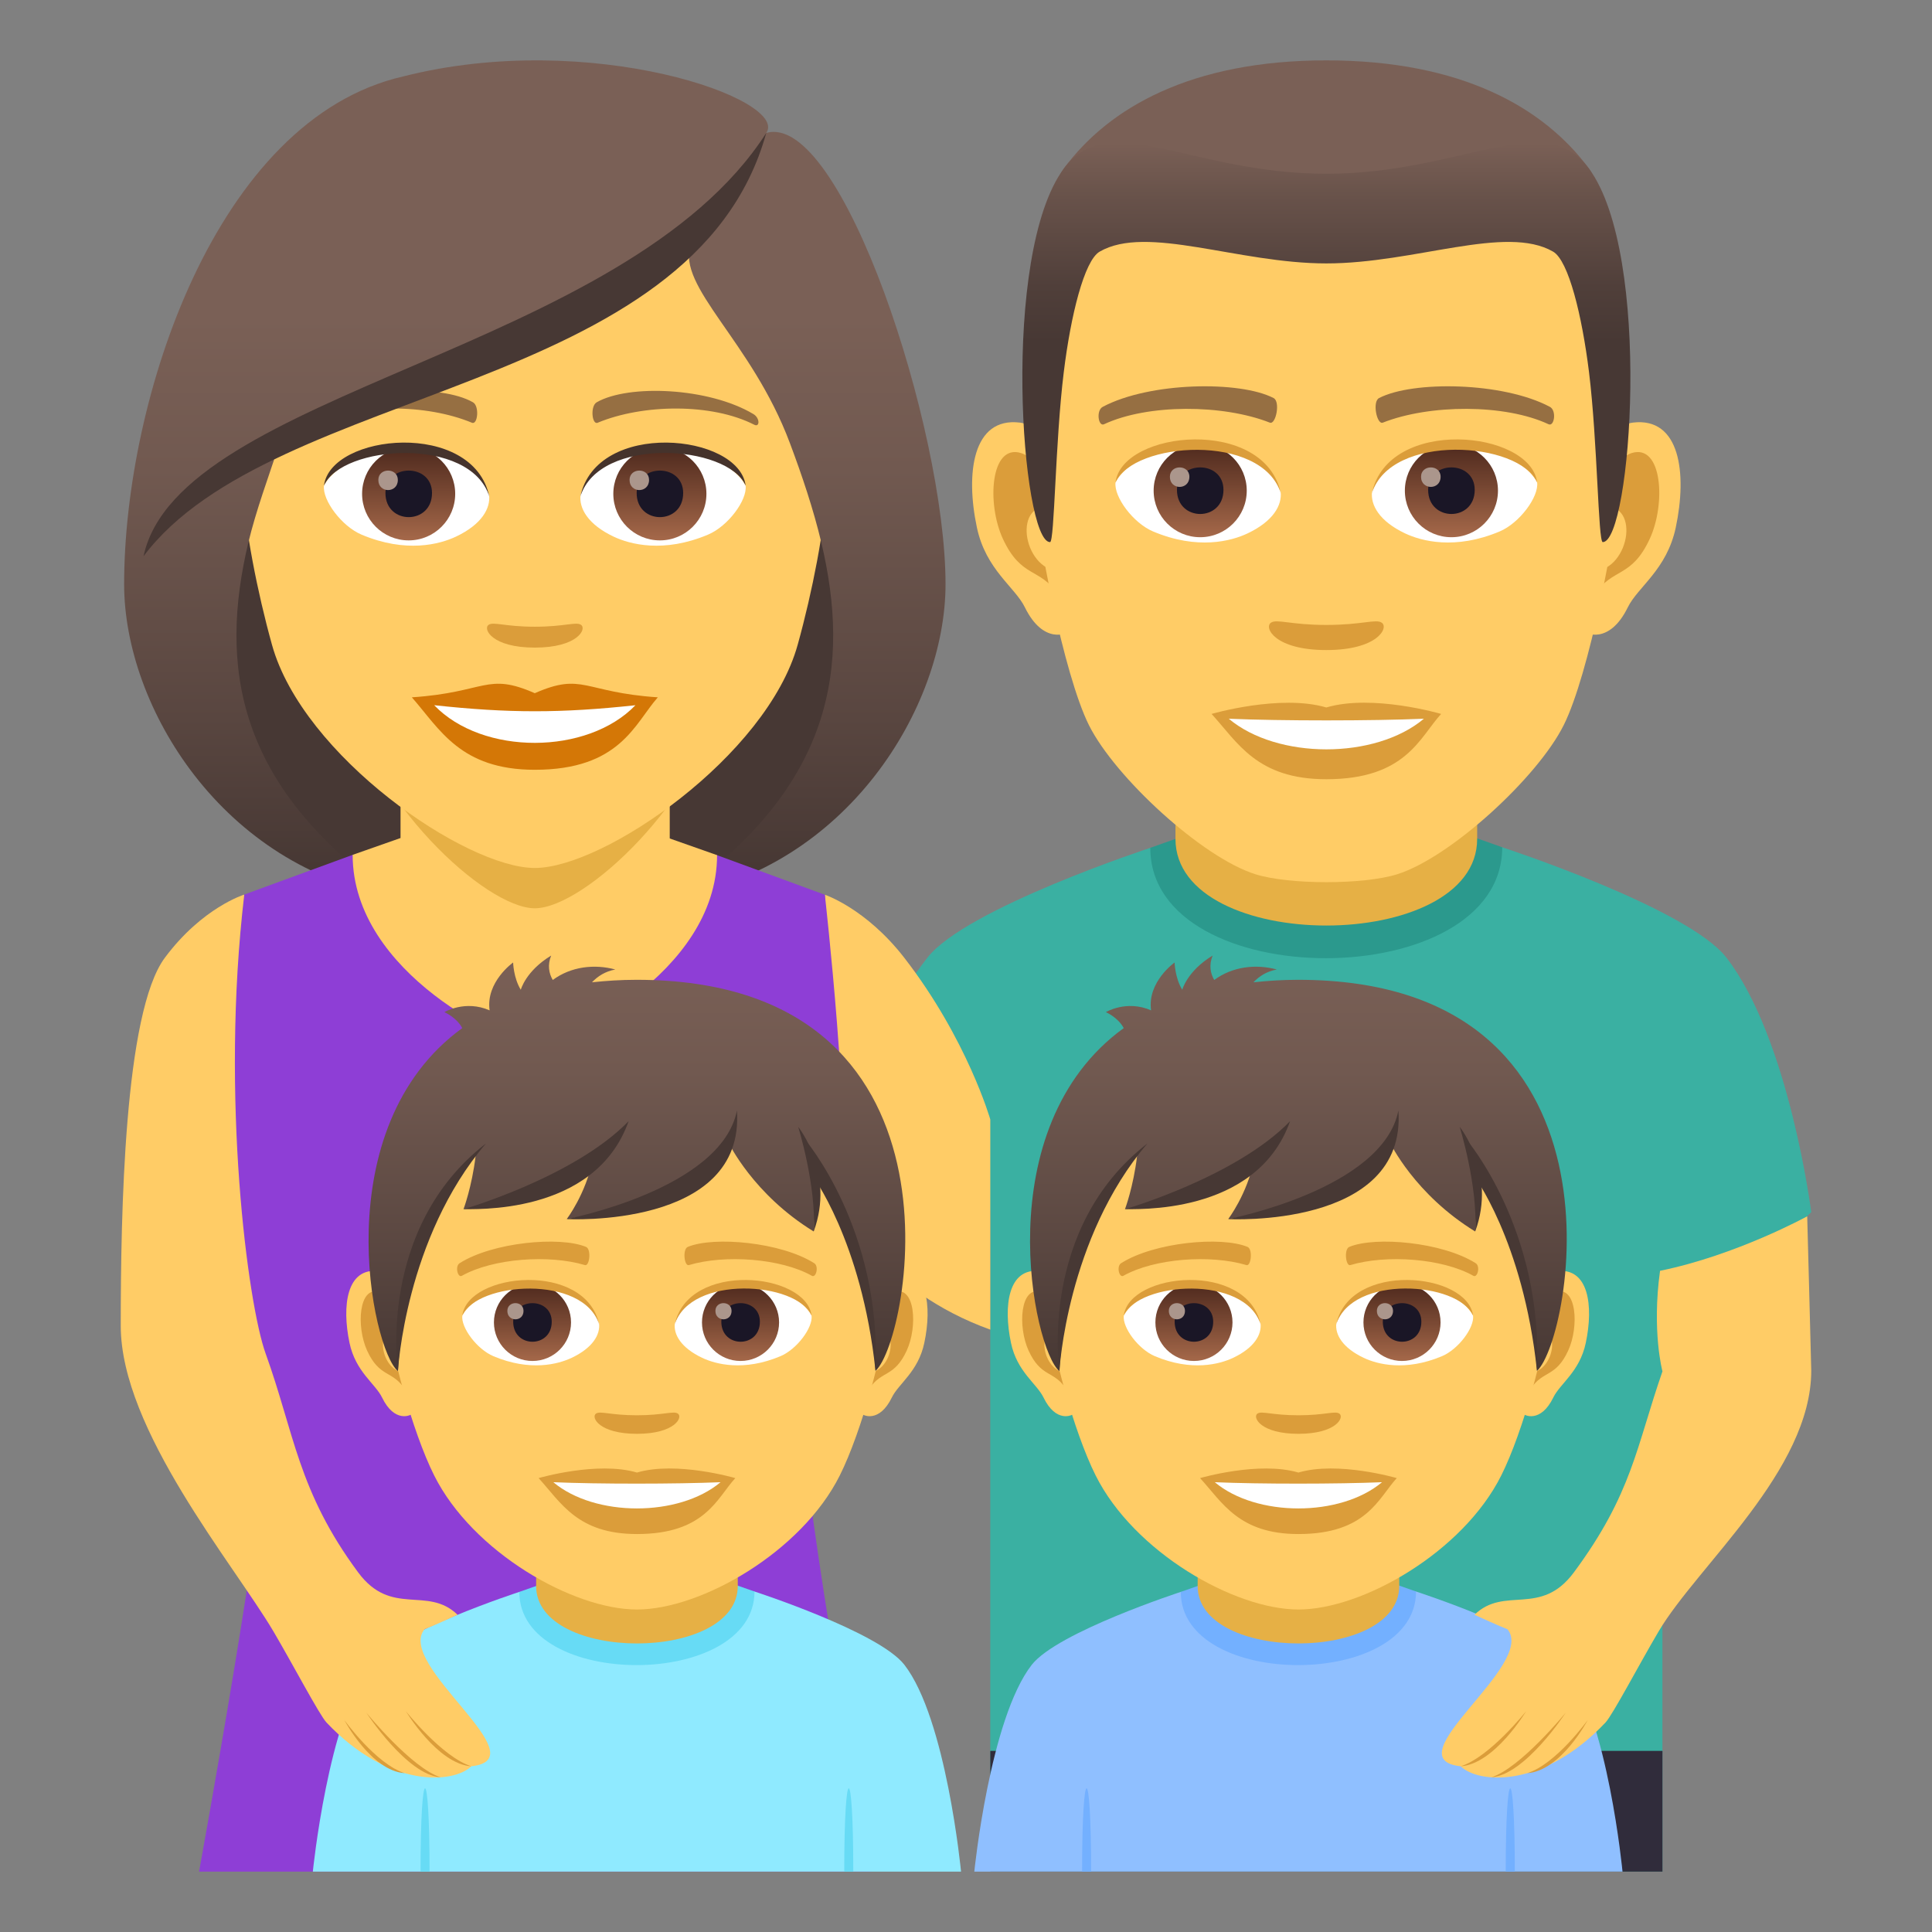 <?xml version="1.0" encoding="utf-8"?>
<!-- Generator: Adobe Illustrator 15.0.0, SVG Export Plug-In . SVG Version: 6.00 Build 0)  -->
<!DOCTYPE svg PUBLIC "-//W3C//DTD SVG 1.1//EN" "http://www.w3.org/Graphics/SVG/1.1/DTD/svg11.dtd">
<svg version="1.1" id="Layer_1" xmlns:x="http://ns.adobe.com/Extensibility/1.0/" xmlns:i="http://ns.adobe.com/AdobeIllustrator/10.0/" xmlns:graph="http://ns.adobe.com/Graphs/1.0/"
	 xmlns="http://www.w3.org/2000/svg" xmlns:xlink="http://www.w3.org/1999/xlink" xmlns:a="http://ns.adobe.com/AdobeSVGViewerExtensions/3.0/"
	 x="0px" y="0px" width="64px" height="64px" viewBox="0 0 64 64" enable-background="new 0 0 64 64" xml:space="preserve">
<rect x="0" y="0" width="64" height="64" fill="#808080" stroke="none"/>
<path fill="#E6B045" d="M32.795,40.084c-1.027-2.819-4.934-3-4.934-3l-0.99,6.962C30.438,42.765,32.795,40.084,32.795,40.084z"/>
<path fill="#3AB0A2" d="M57.191,31.724c-1.271-1.646-7.428-3.657-7.428-3.657l-11.658,0.019c0,0-6.119,2.006-7.387,3.642
	c-2.084,2.688-2.848,5.357-2.848,5.357l4.934,3V62H55.07V45.084l4.93-4.93C60,40.154,59.271,34.414,57.191,31.724z"/>
<path fill="#2B998D" d="M38.105,28.085c0,4.888,11.658,4.87,11.658-0.019l-1.168-0.413h-9.27L38.105,28.085z"/>
<path fill="#E6B045" d="M38.939,27.79c0,3.826,9.994,3.826,9.994,0c0-1.302,0-4.233,0-4.233h-9.994
	C38.939,23.557,38.939,26.488,38.939,27.79z"/>
<rect x="32.805" y="58" fill="#302C3B" width="22.266" height="4"/>
<path id="Path_870_" fill="#FFCC66" d="M54.092,13.999c-1.572,0.19-2.707,5.455-1.721,6.844c0.141,0.193,0.951,0.504,1.551-0.723
	c0.332-0.679,1.293-1.245,1.59-2.646C55.893,15.68,55.656,13.809,54.092,13.999z"/>
<path id="Path_852_" fill="#FFCC66" d="M33.783,13.999c1.572,0.19,2.707,5.455,1.717,6.844c-0.137,0.193-0.947,0.504-1.549-0.723
	c-0.332-0.679-1.293-1.245-1.59-2.646C31.98,15.68,32.219,13.809,33.783,13.999z"/>
<path id="Path_851_" fill="#DB9D3A" d="M54.047,15.009c-0.408,0.129-0.855,0.754-1.1,1.791c1.434-0.308,1.076,2.08-0.17,2.125
	c0.012,0.24,0.027,0.488,0.057,0.748c0.602-0.872,1.211-0.521,1.814-1.819C55.193,16.684,55.064,14.688,54.047,15.009z"/>
<path id="Path_850_" fill="#DB9D3A" d="M34.926,16.798c-0.242-1.036-0.689-1.661-1.1-1.789c-1.016-0.32-1.146,1.675-0.602,2.845
	c0.604,1.298,1.215,0.947,1.816,1.819c0.029-0.261,0.045-0.508,0.055-0.749C33.863,18.866,33.51,16.507,34.926,16.798z"/>
<path id="Path_849_" fill="#FFCC66" d="M43.936,3.878c-6.809,0-10.09,5.153-9.68,12.318c0.082,1.441,0.975,6.143,1.818,7.829
	c0.865,1.727,3.752,4.387,5.521,4.938c1.117,0.347,3.566,0.347,4.682,0c1.77-0.552,4.66-3.212,5.521-4.938
	c0.846-1.687,1.738-6.387,1.82-7.829C54.029,9.031,50.75,3.878,43.936,3.878z"/>
<path id="Path_848_" fill="#966F42" d="M51.336,13.474c-1.557-0.825-4.537-0.865-5.648-0.29c-0.238,0.11-0.08,0.893,0.119,0.817
	c1.547-0.611,4.045-0.625,5.492,0.053C51.492,14.142,51.572,13.588,51.336,13.474z"/>
<path id="Path_847_" fill="#966F42" d="M36.535,13.474c1.561-0.825,4.539-0.865,5.65-0.29c0.238,0.11,0.08,0.893-0.119,0.817
	c-1.551-0.611-4.043-0.625-5.494,0.053C36.381,14.142,36.301,13.588,36.535,13.474z"/>
<path id="Path_846_" fill="#DB9D3A" d="M45.775,20.629c-0.193-0.136-0.65,0.073-1.84,0.073c-1.186,0-1.643-0.209-1.836-0.073
	c-0.234,0.164,0.137,0.905,1.836,0.905C45.639,21.534,46.008,20.793,45.775,20.629z"/>
<path id="Path_845_" fill="#DB9D3A" d="M43.936,23.436c-1.529-0.45-3.801,0.214-3.801,0.214c0.863,0.942,1.498,2.163,3.801,2.163
	c2.641,0,3.09-1.387,3.803-2.163C47.738,23.649,45.467,22.982,43.936,23.436z"/>
<path id="Path_844_" fill="#FFFFFF" d="M40.705,23.809c1.605,1.348,4.848,1.357,6.463,0C45.459,23.882,42.43,23.883,40.705,23.809z"
	/>
<path id="Path_843_" fill="#FFFFFF" d="M42.422,16.284c0.057,0.451-0.248,0.985-1.096,1.386c-0.537,0.255-1.658,0.555-3.129-0.065
	c-0.66-0.278-1.301-1.145-1.244-1.623C37.75,14.479,41.676,14.259,42.422,16.284z"/>
<linearGradient id="Oval_1_" gradientUnits="userSpaceOnUse" x1="-437.971" y1="479.556" x2="-437.971" y2="480.025" gradientTransform="matrix(6.57 0 0 -6.57 2917.269 3168.528)">
	<stop  offset="0" style="stop-color:#A6694A"/>
	<stop  offset="1" style="stop-color:#4F2A1E"/>
	<a:midPointStop  offset="0" style="stop-color:#A6694A"/>
	<a:midPointStop  offset="0.5" style="stop-color:#A6694A"/>
	<a:midPointStop  offset="1" style="stop-color:#4F2A1E"/>
</linearGradient>
<circle id="Oval_120_" fill="url(#Oval_1_)" cx="39.758" cy="16.254" r="1.542"/>
<path id="Path_842_" fill="#1A1626" d="M38.988,16.226c0,1.067,1.541,1.067,1.541,0C40.529,15.235,38.988,15.235,38.988,16.226z"/>
<path id="Path_841_" fill="#AB968C" d="M38.754,15.794c0,0.447,0.646,0.447,0.646,0C39.4,15.38,38.754,15.38,38.754,15.794z"/>
<path id="Path_840_" fill="#DB9D3A" d="M42.43,16.344c-0.629-2.013-4.896-1.715-5.477-0.362
	C37.168,14.249,41.896,13.792,42.43,16.344z"/>
<path id="Path_839_" fill="#FFFFFF" d="M45.451,16.284c-0.057,0.451,0.248,0.985,1.096,1.386c0.539,0.255,1.658,0.555,3.131-0.065
	c0.658-0.278,1.301-1.145,1.242-1.623C50.125,14.479,46.199,14.259,45.451,16.284z"/>
<linearGradient id="Oval_2_" gradientUnits="userSpaceOnUse" x1="-439.403" y1="479.556" x2="-439.403" y2="480.025" gradientTransform="matrix(6.57 0 0 -6.57 2934.999 3168.528)">
	<stop  offset="0" style="stop-color:#A6694A"/>
	<stop  offset="1" style="stop-color:#4F2A1E"/>
	<a:midPointStop  offset="0" style="stop-color:#A6694A"/>
	<a:midPointStop  offset="0.5" style="stop-color:#A6694A"/>
	<a:midPointStop  offset="1" style="stop-color:#4F2A1E"/>
</linearGradient>
<circle id="Oval_119_" fill="url(#Oval_2_)" cx="48.08" cy="16.254" r="1.542"/>
<path id="Path_838_" fill="#1A1626" d="M47.309,16.226c0,1.067,1.543,1.067,1.543,0C48.852,15.235,47.309,15.235,47.309,16.226z"/>
<path id="Path_837_" fill="#AB968C" d="M47.074,15.794c0,0.447,0.648,0.447,0.648,0C47.723,15.38,47.074,15.38,47.074,15.794z"/>
<path id="Path_802_" fill="#DB9D3A" d="M45.445,16.344c0.625-2.012,4.891-1.724,5.475-0.362
	C50.703,14.249,45.979,13.792,45.445,16.344z"/>
<path fill="#7A6056" d="M52.637,5.585C51.145,3.567,48.416,2,43.936,2c-4.479,0-7.207,1.567-8.697,3.585
	C33.129,8.441,54.746,8.441,52.637,5.585z"/>
<linearGradient id="SVGID_1_" gradientUnits="userSpaceOnUse" x1="-58.555" y1="17.958" x2="-58.555" y2="4.731" gradientTransform="matrix(1 0 0 1 102.492 0)">
	<stop  offset="0.5" style="stop-color:#473834"/>
	<stop  offset="0.639" style="stop-color:#503F3A"/>
	<stop  offset="0.864" style="stop-color:#68524A"/>
	<stop  offset="1" style="stop-color:#7A6056"/>
	<a:midPointStop  offset="0.5" style="stop-color:#473834"/>
	<a:midPointStop  offset="0.6" style="stop-color:#473834"/>
	<a:midPointStop  offset="1" style="stop-color:#7A6056"/>
</linearGradient>
<path fill="url(#SVGID_1_)" d="M52.637,5.585c-1.492-2.018-4.221,0.171-8.701,0.171c-4.479,0-7.207-2.188-8.697-0.171
	c-2.109,2.856-1.393,12.373-0.455,12.373c0.15,0,0.17-3.329,0.455-5.632c0.23-1.875,0.678-3.693,1.188-3.99
	c1.564-0.907,4.58,0.39,7.51,0.39c2.934,0,5.949-1.297,7.512-0.39c0.512,0.297,0.957,2.115,1.189,3.99
	c0.283,2.303,0.303,5.632,0.455,5.632C54.029,17.958,54.746,8.441,52.637,5.585z"/>
<path fill="#473834" d="M22.408,29.691c9.389-3.755,8.449-12.673,8.449-12.673H4.574c0,0-0.939,8.918,8.447,12.673
	c0,0,1.879,0.47,4.693,0.47C20.533,30.161,22.408,29.691,22.408,29.691z"/>
<linearGradient id="SVGID_2_" gradientUnits="userSpaceOnUse" x1="26.865" y1="30.159" x2="26.865" y2="2.07">
	<stop  offset="0.05" style="stop-color:#473834"/>
	<stop  offset="0.227" style="stop-color:#594640"/>
	<stop  offset="0.52" style="stop-color:#715950"/>
	<stop  offset="0.7" style="stop-color:#7A6056"/>
	<a:midPointStop  offset="0.05" style="stop-color:#473834"/>
	<a:midPointStop  offset="0.4" style="stop-color:#473834"/>
	<a:midPointStop  offset="0.7" style="stop-color:#7A6056"/>
</linearGradient>
<path fill="url(#SVGID_2_)" d="M27.207,17.971c0.959,4.043,0.453,8.046-4.799,11.721c5.635-0.938,8.914-6.258,8.914-10.339
	L27.207,17.971z"/>
<linearGradient id="SVGID_3_" gradientUnits="userSpaceOnUse" x1="1772.247" y1="30.159" x2="1772.247" y2="2.07" gradientTransform="matrix(-1 0 0 1 1780.814 0)">
	<stop  offset="0.05" style="stop-color:#473834"/>
	<stop  offset="0.227" style="stop-color:#594640"/>
	<stop  offset="0.52" style="stop-color:#715950"/>
	<stop  offset="0.7" style="stop-color:#7A6056"/>
	<a:midPointStop  offset="0.05" style="stop-color:#473834"/>
	<a:midPointStop  offset="0.4" style="stop-color:#473834"/>
	<a:midPointStop  offset="0.7" style="stop-color:#7A6056"/>
</linearGradient>
<path fill="url(#SVGID_3_)" d="M8.227,17.971c-0.961,4.043-0.453,8.046,4.797,11.721c-5.633-0.938-8.912-6.258-8.912-10.339
	L8.227,17.971z"/>
<path fill="#FFCC66" d="M29.955,31.727c-1.268-1.636-2.631-2.088-2.631-2.088l0.547,10.445c0,0,1.367,2.681,4.934,3.962v-6.962
	C32.805,37.084,32.039,34.415,29.955,31.727z"/>
<path fill="#8E3ED6" d="M8.09,29.634l3.592-1.316l12.072,0.011l3.57,1.311c0,0,0.891,7.854,0.545,10.445
	c-0.559,4.194-1.225,3.636-1.273,6.873C26.559,49.366,28.857,62,28.857,62H6.594c0,0,2.301-12.613,2.264-14.999
	c-0.049-3.23-0.715-2.712-1.275-6.917C7.236,37.492,8.09,29.634,8.09,29.634z"/>
<path fill="#FFCC66" d="M23.754,28.328c0,3.939-5.154,6.305-6.027,6.305c-0.877,0-6.045-2.367-6.045-6.315l1.889-0.664h8.271
	L23.754,28.328z"/>
<path fill="#FFCC66" d="M22.186,27.79c0,3.826-8.918,3.826-8.918,0c0-1.302,0-4.233,0-4.233h8.918
	C22.186,23.557,22.186,26.488,22.186,27.79z"/>
<path fill="#E6B045" d="M11.484,22.91c0.73,3.576,4.59,7.178,6.232,7.178s5.5-3.602,6.23-7.178
	C24.299,21.191,11.135,21.191,11.484,22.91z"/>
<path fill="#FFCC66" d="M17.717,3.408c-6.813,0-10.092,5.547-9.684,12.68c0.086,1.433,0.484,3.501,0.977,5.272
	c1.021,3.684,6.41,7.393,8.707,7.393c2.295,0,7.684-3.709,8.707-7.393c0.492-1.771,0.891-3.84,0.975-5.272
	C27.807,8.955,24.529,3.408,17.717,3.408z"/>
<path fill="#D47706" d="M17.715,22.963c-1.596-0.702-1.607-0.028-4.072,0.137c0.924,1.051,1.605,2.4,4.072,2.4
	c2.83,0,3.309-1.533,4.076-2.4C19.324,22.935,19.313,22.261,17.715,22.963z"/>
<path fill="#FFFFFF" d="M14.383,23.361c1.607,1.674,5.078,1.652,6.666,0.001C18.572,23.628,16.859,23.628,14.383,23.361z"/>
<path fill="#966F42" d="M24.953,13.714c-1.479-0.882-4.133-0.99-5.184-0.389c-0.223,0.121-0.162,0.759,0.029,0.679
	c1.498-0.623,3.781-0.654,5.188,0.066C25.174,14.166,25.178,13.843,24.953,13.714z"/>
<path fill="#966F42" d="M10.479,13.714c1.479-0.882,4.133-0.99,5.186-0.389c0.223,0.121,0.162,0.759-0.031,0.679
	c-1.498-0.623-3.777-0.655-5.186,0.066C10.258,14.166,10.254,13.843,10.479,13.714z"/>
<path fill="#DB9D3A" d="M19.248,20.699c-0.164-0.113-0.543,0.062-1.533,0.062c-0.988,0-1.367-0.175-1.531-0.062
	c-0.193,0.137,0.115,0.754,1.531,0.754S19.443,20.837,19.248,20.699z"/>
<path id="Path_801_" fill="#FFFFFF" d="M16.201,16.39c0.057,0.45-0.248,0.985-1.096,1.386c-0.539,0.255-1.658,0.555-3.129-0.066
	c-0.658-0.277-1.301-1.143-1.244-1.621C11.531,14.584,15.455,14.364,16.201,16.39z"/>
<linearGradient id="Oval_3_" gradientUnits="userSpaceOnUse" x1="-426.362" y1="479.54" x2="-426.362" y2="480.009" gradientTransform="matrix(6.57 0 0 -6.57 2814.78 3168.528)">
	<stop  offset="0" style="stop-color:#A6694A"/>
	<stop  offset="1" style="stop-color:#4F2A1E"/>
	<a:midPointStop  offset="0" style="stop-color:#A6694A"/>
	<a:midPointStop  offset="0.5" style="stop-color:#A6694A"/>
	<a:midPointStop  offset="1" style="stop-color:#4F2A1E"/>
</linearGradient>
<circle id="Oval_116_" fill="url(#Oval_3_)" cx="13.537" cy="16.359" r="1.542"/>
<path id="Path_800_" fill="#1A1626" d="M12.768,16.331c0,1.066,1.543,1.066,1.543,0C14.311,15.341,12.768,15.341,12.768,16.331z"/>
<path id="Path_799_" fill="#AB968C" d="M12.533,15.899c0,0.447,0.646,0.447,0.646,0C13.18,15.485,12.533,15.485,12.533,15.899z"/>
<path id="Path_798_" fill="#45332C" d="M16.209,16.449c-0.627-2.012-4.895-1.715-5.477-0.361
	C10.947,14.354,15.674,13.897,16.209,16.449z"/>
<path id="Path_797_" fill="#FFFFFF" d="M19.232,16.39c-0.059,0.45,0.248,0.985,1.094,1.386c0.539,0.255,1.658,0.555,3.129-0.066
	c0.66-0.277,1.303-1.143,1.244-1.621C23.902,14.584,19.979,14.364,19.232,16.39z"/>
<linearGradient id="Oval_4_" gradientUnits="userSpaceOnUse" x1="-427.794" y1="479.54" x2="-427.794" y2="480.009" gradientTransform="matrix(6.57 0 0 -6.57 2832.511 3168.528)">
	<stop  offset="0" style="stop-color:#A6694A"/>
	<stop  offset="1" style="stop-color:#4F2A1E"/>
	<a:midPointStop  offset="0" style="stop-color:#A6694A"/>
	<a:midPointStop  offset="0.5" style="stop-color:#A6694A"/>
	<a:midPointStop  offset="1" style="stop-color:#4F2A1E"/>
</linearGradient>
<circle id="Oval_115_" fill="url(#Oval_4_)" cx="21.859" cy="16.359" r="1.542"/>
<path id="Path_796_" fill="#1A1626" d="M21.09,16.331c0,1.066,1.541,1.066,1.541,0C22.631,15.341,21.09,15.341,21.09,16.331z"/>
<path id="Path_795_" fill="#AB968C" d="M20.855,15.899c0,0.447,0.646,0.447,0.646,0C21.502,15.485,20.855,15.485,20.855,15.899z"/>
<path id="Path_794_" fill="#45332C" d="M19.225,16.449c0.625-2.011,4.891-1.723,5.475-0.361
	C24.484,14.354,19.758,13.897,19.225,16.449z"/>
<linearGradient id="SVGID_4_" gradientUnits="userSpaceOnUse" x1="17.717" y1="30.159" x2="17.717" y2="2.07">
	<stop  offset="0.05" style="stop-color:#473834"/>
	<stop  offset="0.227" style="stop-color:#594640"/>
	<stop  offset="0.52" style="stop-color:#715950"/>
	<stop  offset="0.7" style="stop-color:#7A6056"/>
	<a:midPointStop  offset="0.05" style="stop-color:#473834"/>
	<a:midPointStop  offset="0.4" style="stop-color:#473834"/>
	<a:midPointStop  offset="0.7" style="stop-color:#7A6056"/>
</linearGradient>
<path fill="url(#SVGID_4_)" d="M25.383,4.404c0.777-1.11-5.811-3.455-12.031-1.871c-6.213,1.423-9.24,10.731-9.24,16.819
	c0.537,0.441,3.484-0.658,4.115-1.382c0.258-1.065,0.662-2.162,1.041-3.298c4.666-2.701,9.947-3.338,13.611-6.571
	c-0.469,1.408,2.016,3.185,3.285,6.571c0.412,1.099,0.781,2.199,1.043,3.298c1.035,0.953,2.678,1.403,4.115,1.382
	C31.322,14.204,27.873,3.686,25.383,4.404z"/>
<path fill="#473834" d="M4.754,18.427c4.299-5.723,18.221-5.335,20.629-14.022C20.709,11.695,5.93,12.926,4.754,18.427z"/>
<path fill="#8FBFFF" d="M51.871,55.146c-0.85-1.091-4.963-2.425-4.963-2.425l-7.793,0.013c0,0-4.088,1.33-4.936,2.414
	C32.787,56.932,32.275,62,32.275,62h21.473C53.748,62,53.262,56.932,51.871,55.146z"/>
<path fill="#73B0FF" d="M39.115,52.734c0,3.241,7.793,3.229,7.793-0.013l-0.781-0.274h-6.195L39.115,52.734z"/>
<path fill="#E6B045" d="M39.674,52.538c0,2.538,6.678,2.538,6.678,0c0-0.862,0-2.808,0-2.808h-6.678
	C39.674,49.73,39.674,51.676,39.674,52.538z"/>
<path fill="#73B0FF" d="M36.145,62h-0.299C35.846,58.32,36.145,58.32,36.145,62z"/>
<path fill="#73B0FF" d="M50.18,62h-0.301C49.879,58.32,50.18,58.32,50.18,62z"/>
<path id="Path_154_" fill="#FFCC66" d="M34.453,42.108c1.066,0.13,1.834,3.729,1.166,4.679c-0.096,0.134-0.645,0.346-1.051-0.493
	c-0.227-0.464-0.877-0.852-1.078-1.81C33.232,43.258,33.395,41.979,34.453,42.108z"/>
<path id="Path_153_" fill="#DB9D3A" d="M34.482,42.799c0.277,0.088,0.582,0.516,0.746,1.226c-0.973-0.211-0.729,1.422,0.115,1.452
	c-0.008,0.165-0.018,0.334-0.039,0.512c-0.406-0.596-0.82-0.357-1.229-1.244C33.707,43.945,33.795,42.581,34.482,42.799z"/>
<path id="Path_152_" fill="#FFCC66" d="M51.568,42.108c-1.064,0.13-1.834,3.729-1.164,4.679c0.094,0.134,0.643,0.346,1.051-0.493
	c0.225-0.464,0.875-0.852,1.076-1.81C52.791,43.258,52.629,41.979,51.568,42.108z"/>
<path id="Path_151_" fill="#DB9D3A" d="M50.795,44.021c0.164-0.708,0.467-1.135,0.744-1.223c0.689-0.219,0.777,1.146,0.408,1.945
	c-0.41,0.887-0.822,0.648-1.23,1.244c-0.02-0.178-0.031-0.348-0.037-0.512C51.514,45.436,51.754,43.824,50.795,44.021z"/>
<path fill="#FFCC66" d="M43.012,32.858c-5.822,0-8.627,4.404-8.275,10.528c0.07,1.232,0.834,4.047,1.557,5.489
	c1.273,2.545,4.6,4.442,6.719,4.442c2.117,0,5.447-1.897,6.719-4.442c0.723-1.442,1.486-4.257,1.557-5.489
	C51.639,37.263,48.834,32.858,43.012,32.858z"/>
<path id="Path_150_" fill="#DB9D3A" d="M44.369,46.828c-0.145-0.1-0.482,0.055-1.357,0.055c-0.877,0-1.215-0.154-1.359-0.055
	c-0.17,0.122,0.104,0.669,1.359,0.669C44.266,47.497,44.541,46.95,44.369,46.828z"/>
<path id="Path_149_" fill="#DB9D3A" d="M43.012,48.78c-1.313-0.386-3.258,0.184-3.258,0.184c0.74,0.808,1.283,1.853,3.258,1.853
	c2.262,0,2.646-1.188,3.258-1.853C46.27,48.964,44.322,48.393,43.012,48.78z"/>
<path id="Path_148_" fill="#FFFFFF" d="M40.242,49.1c1.375,1.155,4.154,1.162,5.539,0C44.314,49.162,41.719,49.164,40.242,49.1z"/>
<path id="Path_147_" fill="#FFFFFF" d="M41.756,43.832c0.047,0.374-0.205,0.816-0.908,1.148c-0.445,0.211-1.373,0.459-2.592-0.055
	c-0.545-0.23-1.078-0.947-1.029-1.344C37.887,42.336,41.137,42.154,41.756,43.832z"/>
<linearGradient id="Oval_5_" gradientUnits="userSpaceOnUse" x1="-422.403" y1="475.402" x2="-422.403" y2="475.791" gradientTransform="matrix(6.57 0 0 -6.57 2814.78 3168.528)">
	<stop  offset="0" style="stop-color:#A6694A"/>
	<stop  offset="1" style="stop-color:#4F2A1E"/>
	<a:midPointStop  offset="0" style="stop-color:#A6694A"/>
	<a:midPointStop  offset="0.5" style="stop-color:#A6694A"/>
	<a:midPointStop  offset="1" style="stop-color:#4F2A1E"/>
</linearGradient>
<circle id="Oval_22_" fill="url(#Oval_5_)" cx="39.551" cy="43.807" r="1.277"/>
<path id="Path_146_" fill="#1A1626" d="M38.912,43.783c0,0.885,1.277,0.885,1.277,0C40.189,42.963,38.912,42.963,38.912,43.783z"/>
<path id="Path_145_" fill="#AB968C" d="M38.719,43.426c0,0.371,0.535,0.371,0.535,0C39.254,43.082,38.719,43.082,38.719,43.426z"/>
<path id="Path_144_" fill="#DB9D3A" d="M41.762,43.881c-0.518-1.666-4.055-1.421-4.535-0.299
	C37.404,42.146,41.32,41.768,41.762,43.881z"/>
<path id="Path_143_" fill="#FFFFFF" d="M44.268,43.832c-0.049,0.374,0.205,0.816,0.906,1.148c0.445,0.211,1.373,0.459,2.594-0.055
	c0.545-0.23,1.078-0.947,1.029-1.344C48.137,42.336,44.885,42.154,44.268,43.832z"/>
<linearGradient id="Oval_6_" gradientUnits="userSpaceOnUse" x1="-424.052" y1="475.402" x2="-424.052" y2="475.791" gradientTransform="matrix(6.57 0 0 -6.57 2832.511 3168.528)">
	<stop  offset="0" style="stop-color:#A6694A"/>
	<stop  offset="1" style="stop-color:#4F2A1E"/>
	<a:midPointStop  offset="0" style="stop-color:#A6694A"/>
	<a:midPointStop  offset="0.5" style="stop-color:#A6694A"/>
	<a:midPointStop  offset="1" style="stop-color:#4F2A1E"/>
</linearGradient>
<circle id="Oval_21_" fill="url(#Oval_6_)" cx="46.443" cy="43.807" r="1.277"/>
<path id="Path_142_" fill="#1A1626" d="M45.807,43.783c0,0.885,1.277,0.885,1.277,0C47.084,42.963,45.807,42.963,45.807,43.783z"/>
<path id="Path_141_" fill="#AB968C" d="M45.611,43.426c0,0.371,0.535,0.371,0.535,0C46.146,43.082,45.611,43.082,45.611,43.426z"/>
<path id="Path_140_" fill="#DB9D3A" d="M44.262,43.881c0.518-1.666,4.051-1.427,4.535-0.299
	C48.617,42.146,44.703,41.768,44.262,43.881z"/>
<path id="Path_139_" fill="#DB9D3A" d="M48.879,41.842c-1.098-0.693-3.311-0.895-4.178-0.539c-0.186,0.066-0.125,0.647,0.029,0.605
	c1.195-0.357,3.051-0.224,4.078,0.355C48.947,42.34,49.047,41.939,48.879,41.842z"/>
<path id="Path_138_" fill="#DB9D3A" d="M37.143,41.842c1.1-0.693,3.311-0.895,4.178-0.539c0.186,0.066,0.125,0.647-0.029,0.605
	c-1.195-0.357-3.049-0.224-4.08,0.355C37.074,42.34,36.975,41.939,37.143,41.842z"/>
<linearGradient id="SVGID_5_" gradientUnits="userSpaceOnUse" x1="43.011" y1="45.42" x2="43.011" y2="31.655">
	<stop  offset="0" style="stop-color:#473834"/>
	<stop  offset="0.272" style="stop-color:#594640"/>
	<stop  offset="0.723" style="stop-color:#715950"/>
	<stop  offset="1" style="stop-color:#7A6056"/>
	<a:midPointStop  offset="0" style="stop-color:#473834"/>
	<a:midPointStop  offset="0.4" style="stop-color:#473834"/>
	<a:midPointStop  offset="1" style="stop-color:#7A6056"/>
</linearGradient>
<path fill="url(#SVGID_5_)" d="M43.002,32.457c-0.525,0-1.012,0.033-1.48,0.083c0.195-0.204,0.438-0.362,0.773-0.424
	c-0.689-0.187-1.467-0.101-2.072,0.347c-0.127-0.217-0.18-0.494-0.053-0.809c-0.846,0.514-1.006,1.133-1.006,1.133
	c-0.242-0.391-0.254-0.903-0.254-0.903s-0.912,0.644-0.779,1.585c-0.814-0.355-1.498,0.059-1.498,0.059s0.4,0.171,0.592,0.529
	c-4.555,3.307-2.996,10.658-2.131,11.363c0,0,0.256-5.492,2.574-7.131c-0.125,1.036-0.402,1.768-0.402,1.768
	s2.275-0.359,4.279-1.639c-0.232,1.146-0.859,1.965-0.859,1.965s4.137-0.576,5.365-2.524c0,0,0.811,1.706,2.816,2.935
	c0,0,0.125-1.279-0.15-2.184c1.967,1.934,2.197,6.803,2.197,6.803C52.064,44.381,54.316,32.457,43.002,32.457z"/>
<path fill="#473834" d="M48.58,37.75l0.203,1.132c0,0,1.676,2.194,2.131,6.53C51.125,40.726,48.58,37.75,48.58,37.75z"/>
<path fill="#473834" d="M48.354,37.328c0,0,1.229,1.529,0.514,3.465C48.959,39.277,48.354,37.328,48.354,37.328z"/>
<path fill="#473834" d="M46.324,36.789c0.273,3.928-5.686,3.596-5.639,3.594C40.686,40.383,45.805,39.402,46.324,36.789z"/>
<path fill="#473834" d="M42.736,37.14c-1.119,3.167-5.229,2.894-5.471,2.917C37.266,40.057,40.939,38.994,42.736,37.14z"/>
<path fill="#473834" d="M38.01,37.879c-2.676,3.135-2.916,7.541-2.916,7.541S34.387,40.688,38.01,37.879z"/>
<path fill="#8FEAFF" d="M29.957,55.146c-0.85-1.091-4.963-2.425-4.963-2.425l-7.791,0.013c0,0-4.09,1.33-4.938,2.414
	C10.873,56.932,10.363,62,10.363,62h21.473C31.836,62,31.348,56.932,29.957,55.146z"/>
<path fill="#67DBF5" d="M17.203,52.734c0,3.241,7.791,3.229,7.791-0.013l-0.781-0.274h-6.195L17.203,52.734z"/>
<path fill="#E6B045" d="M17.76,52.538c0,2.538,6.68,2.538,6.68,0c0-0.862,0-2.808,0-2.808h-6.68
	C17.76,49.73,17.76,51.676,17.76,52.538z"/>
<path fill="#67DBF5" d="M14.23,62h-0.299C13.932,58.32,14.23,58.32,14.23,62z"/>
<path fill="#67DBF5" d="M28.266,62h-0.299C27.967,58.32,28.266,58.32,28.266,62z"/>
<path id="Path_187_" fill="#FFCC66" d="M12.541,42.108c1.066,0.13,1.834,3.729,1.166,4.679c-0.096,0.134-0.645,0.346-1.051-0.493
	c-0.227-0.464-0.877-0.852-1.078-1.81C11.32,43.258,11.482,41.979,12.541,42.108z"/>
<path id="Path_186_" fill="#DB9D3A" d="M12.57,42.799c0.277,0.088,0.582,0.516,0.746,1.226c-0.973-0.211-0.729,1.422,0.115,1.452
	c-0.008,0.165-0.018,0.334-0.039,0.512c-0.406-0.596-0.82-0.357-1.229-1.244C11.795,43.945,11.883,42.581,12.57,42.799z"/>
<path id="Path_185_" fill="#FFCC66" d="M29.656,42.108c-1.064,0.13-1.834,3.729-1.164,4.679c0.094,0.134,0.643,0.346,1.051-0.493
	c0.225-0.464,0.875-0.852,1.076-1.81C30.879,43.258,30.717,41.979,29.656,42.108z"/>
<path id="Path_184_" fill="#DB9D3A" d="M28.883,44.021c0.164-0.708,0.467-1.135,0.744-1.223c0.689-0.219,0.777,1.146,0.408,1.945
	c-0.41,0.887-0.822,0.648-1.23,1.244c-0.02-0.178-0.031-0.348-0.037-0.512C29.602,45.436,29.842,43.824,28.883,44.021z"/>
<path fill="#FFCC66" d="M21.1,32.858c-5.822,0-8.627,4.404-8.275,10.528c0.07,1.232,0.834,4.047,1.557,5.489
	c1.273,2.545,4.6,4.442,6.719,4.442c2.117,0,5.447-1.897,6.719-4.442c0.723-1.442,1.486-4.257,1.557-5.489
	C29.727,37.263,26.922,32.858,21.1,32.858z"/>
<path id="Path_183_" fill="#DB9D3A" d="M22.457,46.828c-0.145-0.1-0.482,0.055-1.357,0.055c-0.877,0-1.215-0.154-1.359-0.055
	c-0.17,0.122,0.104,0.669,1.359,0.669C22.354,47.497,22.629,46.95,22.457,46.828z"/>
<path id="Path_182_" fill="#DB9D3A" d="M21.1,48.78c-1.313-0.386-3.258,0.184-3.258,0.184c0.74,0.808,1.283,1.853,3.258,1.853
	c2.262,0,2.646-1.188,3.258-1.853C24.357,48.964,22.41,48.393,21.1,48.78z"/>
<path id="Path_181_" fill="#FFFFFF" d="M18.33,49.1c1.375,1.155,4.154,1.162,5.539,0C22.402,49.162,19.807,49.164,18.33,49.1z"/>
<path id="Path_164_" fill="#FFFFFF" d="M19.844,43.832c0.047,0.374-0.205,0.816-0.908,1.148c-0.445,0.211-1.373,0.459-2.592-0.055
	c-0.545-0.23-1.078-0.947-1.029-1.344C15.975,42.336,19.225,42.154,19.844,43.832z"/>
<linearGradient id="Oval_7_" gradientUnits="userSpaceOnUse" x1="-425.738" y1="475.402" x2="-425.738" y2="475.791" gradientTransform="matrix(6.57 0 0 -6.57 2814.78 3168.528)">
	<stop  offset="0" style="stop-color:#A6694A"/>
	<stop  offset="1" style="stop-color:#4F2A1E"/>
	<a:midPointStop  offset="0" style="stop-color:#A6694A"/>
	<a:midPointStop  offset="0.5" style="stop-color:#A6694A"/>
	<a:midPointStop  offset="1" style="stop-color:#4F2A1E"/>
</linearGradient>
<circle id="Oval_24_" fill="url(#Oval_7_)" cx="17.639" cy="43.807" r="1.277"/>
<path id="Path_163_" fill="#1A1626" d="M17,43.783c0,0.885,1.277,0.885,1.277,0C18.277,42.963,17,42.963,17,43.783z"/>
<path id="Path_162_" fill="#AB968C" d="M16.807,43.426c0,0.371,0.535,0.371,0.535,0C17.342,43.082,16.807,43.082,16.807,43.426z"/>
<path id="Path_161_" fill="#DB9D3A" d="M19.85,43.881c-0.518-1.666-4.055-1.421-4.535-0.299
	C15.492,42.146,19.408,41.768,19.85,43.881z"/>
<path id="Path_160_" fill="#FFFFFF" d="M22.355,43.832c-0.049,0.374,0.205,0.816,0.906,1.148c0.445,0.211,1.373,0.459,2.594-0.055
	c0.545-0.23,1.078-0.947,1.029-1.344C26.225,42.336,22.973,42.154,22.355,43.832z"/>
<linearGradient id="Oval_8_" gradientUnits="userSpaceOnUse" x1="-427.387" y1="475.402" x2="-427.387" y2="475.791" gradientTransform="matrix(6.57 0 0 -6.57 2832.511 3168.528)">
	<stop  offset="0" style="stop-color:#A6694A"/>
	<stop  offset="1" style="stop-color:#4F2A1E"/>
	<a:midPointStop  offset="0" style="stop-color:#A6694A"/>
	<a:midPointStop  offset="0.5" style="stop-color:#A6694A"/>
	<a:midPointStop  offset="1" style="stop-color:#4F2A1E"/>
</linearGradient>
<circle id="Oval_23_" fill="url(#Oval_8_)" cx="24.531" cy="43.807" r="1.277"/>
<path id="Path_159_" fill="#1A1626" d="M23.895,43.783c0,0.885,1.277,0.885,1.277,0C25.172,42.963,23.895,42.963,23.895,43.783z"/>
<path id="Path_158_" fill="#AB968C" d="M23.699,43.426c0,0.371,0.535,0.371,0.535,0C24.234,43.082,23.699,43.082,23.699,43.426z"/>
<path id="Path_157_" fill="#DB9D3A" d="M22.35,43.881c0.518-1.666,4.051-1.427,4.535-0.299
	C26.705,42.146,22.791,41.768,22.35,43.881z"/>
<path id="Path_156_" fill="#DB9D3A" d="M26.967,41.842c-1.098-0.693-3.311-0.895-4.178-0.539c-0.186,0.066-0.125,0.647,0.029,0.605
	c1.195-0.357,3.051-0.224,4.078,0.355C27.035,42.34,27.135,41.939,26.967,41.842z"/>
<path id="Path_155_" fill="#DB9D3A" d="M15.23,41.842c1.1-0.693,3.311-0.895,4.178-0.539c0.186,0.066,0.125,0.647-0.029,0.605
	c-1.195-0.357-3.049-0.224-4.08,0.355C15.162,42.34,15.063,41.939,15.23,41.842z"/>
<linearGradient id="SVGID_6_" gradientUnits="userSpaceOnUse" x1="21.099" y1="45.42" x2="21.099" y2="31.655">
	<stop  offset="0" style="stop-color:#473834"/>
	<stop  offset="0.272" style="stop-color:#594640"/>
	<stop  offset="0.723" style="stop-color:#715950"/>
	<stop  offset="1" style="stop-color:#7A6056"/>
	<a:midPointStop  offset="0" style="stop-color:#473834"/>
	<a:midPointStop  offset="0.4" style="stop-color:#473834"/>
	<a:midPointStop  offset="1" style="stop-color:#7A6056"/>
</linearGradient>
<path fill="url(#SVGID_6_)" d="M21.09,32.457c-0.525,0-1.012,0.033-1.48,0.083c0.195-0.204,0.438-0.362,0.773-0.424
	c-0.689-0.187-1.467-0.101-2.072,0.347c-0.127-0.217-0.18-0.494-0.053-0.809c-0.846,0.514-1.006,1.133-1.006,1.133
	c-0.242-0.391-0.254-0.903-0.254-0.903s-0.912,0.644-0.779,1.585c-0.814-0.355-1.498,0.059-1.498,0.059s0.4,0.171,0.592,0.529
	c-4.555,3.307-2.996,10.658-2.131,11.363c0,0,0.256-5.492,2.574-7.131c-0.125,1.036-0.402,1.768-0.402,1.768
	s2.275-0.359,4.279-1.639c-0.232,1.146-0.859,1.965-0.859,1.965s4.137-0.576,5.365-2.524c0,0,0.811,1.706,2.816,2.935
	c0,0,0.125-1.279-0.15-2.184c1.967,1.934,2.197,6.803,2.197,6.803C30.152,44.381,32.404,32.457,21.09,32.457z"/>
<path fill="#473834" d="M26.668,37.75l0.203,1.132c0,0,1.676,2.194,2.131,6.53C29.213,40.726,26.668,37.75,26.668,37.75z"/>
<path fill="#473834" d="M26.441,37.328c0,0,1.229,1.529,0.514,3.465C27.047,39.277,26.441,37.328,26.441,37.328z"/>
<path fill="#473834" d="M24.412,36.789c0.273,3.928-5.686,3.596-5.639,3.594C18.773,40.383,23.893,39.402,24.412,36.789z"/>
<path fill="#473834" d="M20.824,37.14c-1.119,3.167-5.229,2.894-5.471,2.917C15.354,40.057,19.027,38.994,20.824,37.14z"/>
<path fill="#473834" d="M16.098,37.879c-2.676,3.135-2.916,7.541-2.916,7.541S12.475,40.688,16.098,37.879z"/>
<path fill="#FFCC66" d="M49.938,53.971c0,0-0.313-0.121-1.094-0.48c1-0.97,2.191,0.084,3.293-1.404
	c1.934-2.611,2.066-4.16,2.934-6.659c0,0-0.357-1.323-0.08-3.331c2.521-0.513,4.875-1.805,4.875-1.805S60,45.297,60,45.402
	c0,3.311-3.775,6.469-5.055,8.639c-0.629,1.063-1.52,2.762-1.76,3.019c-2.084,2.206-4.223,2.019-4.797,1.45
	C46.1,58.268,50.906,55.154,49.938,53.971z"/>
<path fill="#DB9D3A" d="M50.555,56.686c0,0-1.209,1.523-2.166,1.824C49.508,58.436,50.555,56.686,50.555,56.686z"/>
<path fill="#DB9D3A" d="M51.867,56.734c0,0-1.506,1.84-2.463,2.141C50.523,58.8,51.867,56.734,51.867,56.734z"/>
<path fill="#DB9D3A" d="M52.596,56.978c0,0-1.047,1.46-2.006,1.761C51.709,58.664,52.596,56.978,52.596,56.978z"/>
<path fill="#FFCC66" d="M14.063,53.971c0,0,0.313-0.121,1.094-0.48c-1-0.97-2.191,0.084-3.293-1.404
	c-1.996-2.695-2.113-4.613-3.066-7.253c-0.588-1.632-1.5-8.468-0.707-15.199c0,0-1.387,0.422-2.629,2.09
	C4.111,33.537,4,40.24,4,43.92c0,3.445,3.734,7.883,5.057,10.121c0.627,1.063,1.52,2.762,1.758,3.019
	c2.086,2.206,4.225,2.019,4.797,1.45C17.902,58.268,13.096,55.154,14.063,53.971z"/>
<path fill="#DB9D3A" d="M13.445,56.686c0,0,1.209,1.523,2.166,1.824C14.494,58.436,13.445,56.686,13.445,56.686z"/>
<path fill="#DB9D3A" d="M12.135,56.734c0,0,1.504,1.84,2.461,2.141C13.479,58.8,12.135,56.734,12.135,56.734z"/>
<path fill="#DB9D3A" d="M11.406,56.978c0,0,1.047,1.46,2.004,1.761C12.291,58.664,11.406,56.978,11.406,56.978z"/>
</svg>
